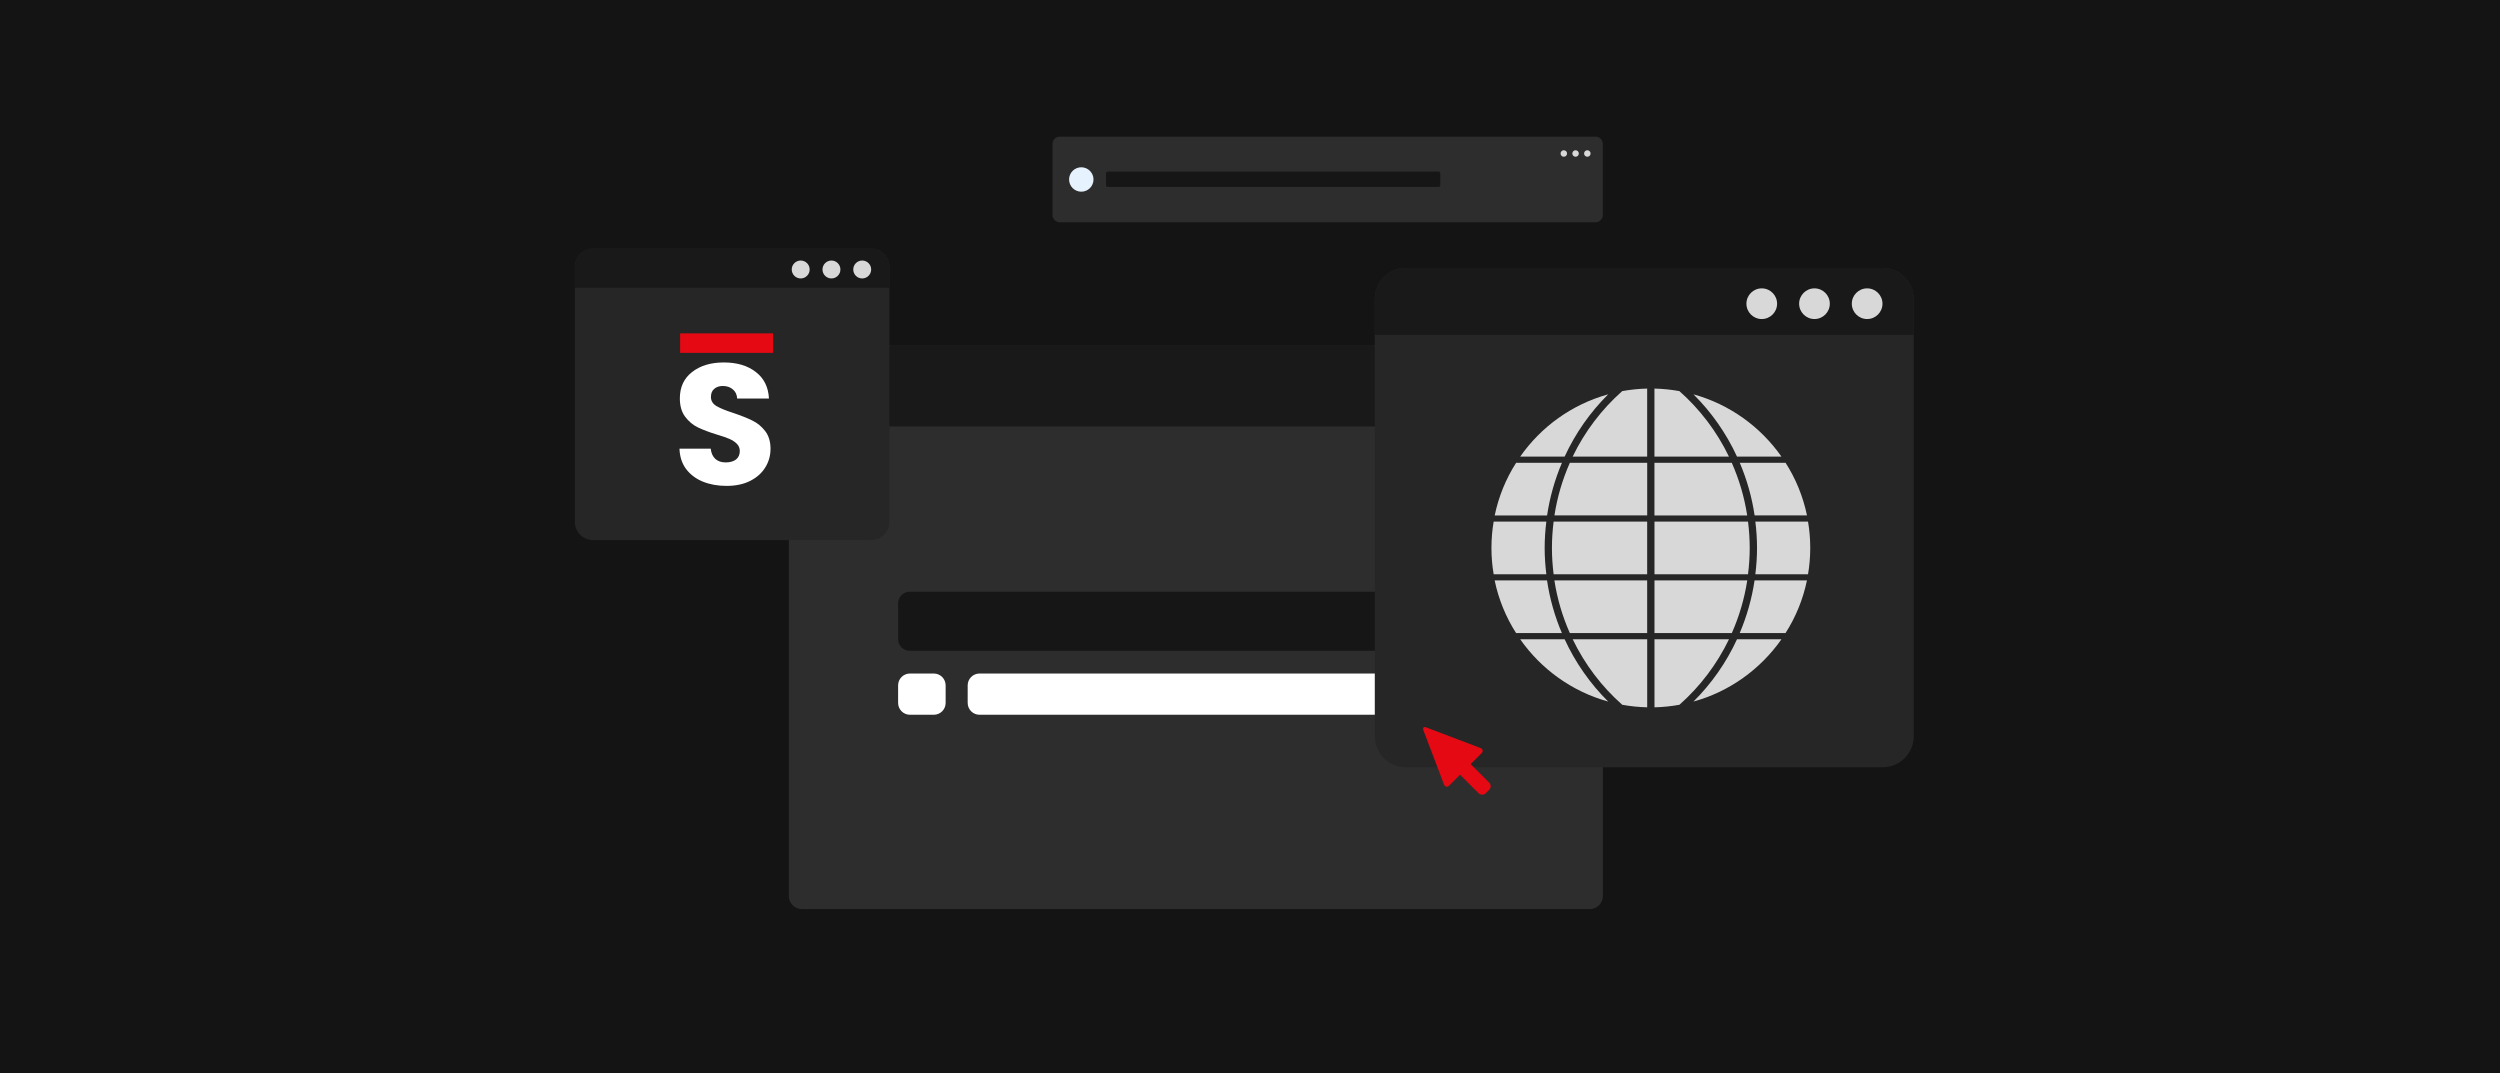 <svg width="608" height="261" viewBox="0 0 608 261" fill="none" xmlns="http://www.w3.org/2000/svg">
<rect x="0" y="0" width="608" height="261" fill="#808080" stroke="none"/>
<g clip-path="url(#clip0_773_1117)">
<path d="M-0.69 261V0H608.7V261H-0.69Z" fill="#141414"/>
<path d="M195.05 221.09L386.62 221.09C388.393 221.09 389.83 219.653 389.83 217.88V87.14C389.83 85.367 388.393 83.93 386.62 83.93L195.05 83.93C193.277 83.93 191.84 85.367 191.84 87.14L191.84 217.88C191.84 219.653 193.277 221.09 195.05 221.09Z" fill="#2D2D2D"/>
<path d="M389.83 103.72L191.84 103.72V87.13C191.84 85.36 193.28 83.92 195.05 83.92L386.63 83.92C388.4 83.92 389.84 85.36 389.84 87.13V103.72H389.83Z" fill="#191919"/>
<path d="M360.36 163.8H238.22C236.629 163.8 235.34 165.089 235.34 166.68V170.95C235.34 172.541 236.629 173.83 238.22 173.83H360.36C361.95 173.83 363.24 172.541 363.24 170.95V166.68C363.24 165.089 361.95 163.8 360.36 163.8Z" fill="white"/>
<path d="M359.7 143.91H221.24C219.682 143.91 218.42 145.172 218.42 146.73V155.45C218.42 157.007 219.682 158.27 221.24 158.27H359.7C361.257 158.27 362.52 157.007 362.52 155.45V146.73C362.52 145.172 361.257 143.91 359.7 143.91Z" fill="#161616"/>
<path d="M227.1 163.8H221.3C219.709 163.8 218.42 165.089 218.42 166.68V170.95C218.42 172.541 219.709 173.83 221.3 173.83H227.1C228.691 173.83 229.98 172.541 229.98 170.95V166.68C229.98 165.089 228.691 163.8 227.1 163.8Z" fill="white"/>
<path d="M457.86 65.17H341.91C337.734 65.17 334.35 68.555 334.35 72.73V179.04C334.35 183.215 337.734 186.6 341.91 186.6H457.86C462.035 186.6 465.42 183.215 465.42 179.04V72.73C465.42 68.555 462.035 65.17 457.86 65.17Z" fill="#262626"/>
<path d="M341.909 65.17H457.869C462.039 65.17 465.429 68.56 465.429 72.73V81.45H334.359V72.73C334.359 68.56 337.749 65.17 341.919 65.17H341.909Z" fill="#191919"/>
<path d="M432.189 73.86C432.189 75.92 430.519 77.59 428.459 77.59C426.399 77.59 424.729 75.92 424.729 73.86C424.729 71.8 426.399 70.13 428.459 70.13C430.519 70.13 432.189 71.8 432.189 73.86Z" fill="#D8D8D8"/>
<path d="M445.009 73.86C445.009 75.92 443.339 77.59 441.279 77.59C439.219 77.59 437.549 75.92 437.549 73.86C437.549 71.8 439.219 70.13 441.279 70.13C443.339 70.13 445.009 71.8 445.009 73.86Z" fill="#D8D8D8"/>
<path d="M457.819 73.86C457.819 75.92 456.149 77.59 454.089 77.59C452.029 77.59 450.359 75.92 450.359 73.86C450.359 71.8 452.029 70.13 454.089 70.13C456.149 70.13 457.819 71.8 457.819 73.86Z" fill="#D8D8D8"/>
<path d="M381.78 153.96H400.59V141.16H378.03C378.72 145.65 380 149.94 381.78 153.96Z" fill="#D8D8D8"/>
<path d="M382.479 155.47C385.419 161.58 389.539 166.99 394.529 171.4C396.499 171.76 398.539 171.97 400.599 172.02V155.47H382.489H382.479Z" fill="#D8D8D8"/>
<path d="M378.04 125.35H400.6V112.55H381.79C380.01 116.57 378.73 120.86 378.04 125.35Z" fill="#D8D8D8"/>
<path d="M369.71 155.47C374.8 162.74 382.33 168.19 391.11 170.62C386.74 166.28 383.14 161.16 380.52 155.47H369.71Z" fill="#D8D8D8"/>
<path d="M375.66 133.26C375.66 131.09 375.81 128.95 376.07 126.86H363.26C362.9 128.94 362.72 131.08 362.72 133.26C362.72 135.44 362.9 137.58 363.26 139.66H376.07C375.81 137.57 375.66 135.43 375.66 133.26Z" fill="#D8D8D8"/>
<path d="M376.24 141.16H363.5C364.46 145.78 366.24 150.1 368.71 153.96H379.85C378.13 149.92 376.9 145.63 376.24 141.16Z" fill="#D8D8D8"/>
<path d="M382.48 111.05H400.59V94.5C398.53 94.55 396.49 94.76 394.52 95.12C389.54 99.53 385.41 104.94 382.47 111.05H382.48Z" fill="#D8D8D8"/>
<path d="M391.11 95.9C382.33 98.32 374.8 103.77 369.71 111.05H380.52C383.14 105.36 386.74 100.24 391.11 95.9Z" fill="#D8D8D8"/>
<path d="M379.86 112.56H368.72C366.25 116.41 364.47 120.74 363.51 125.36H376.25C376.91 120.89 378.15 116.6 379.86 112.56Z" fill="#D8D8D8"/>
<path d="M426.72 125.35H439.46C438.5 120.73 436.72 116.41 434.25 112.55H423.11C424.83 116.59 426.06 120.88 426.72 125.35Z" fill="#D8D8D8"/>
<path d="M377.43 133.26C377.43 135.43 377.58 137.57 377.84 139.66H400.59V126.86H377.84C377.58 128.95 377.43 131.09 377.43 133.26Z" fill="#D8D8D8"/>
<path d="M423.1 153.96H434.24C436.71 150.11 438.49 145.78 439.45 141.16H426.71C426.05 145.63 424.81 149.92 423.1 153.96Z" fill="#D8D8D8"/>
<path d="M421.17 112.56H402.36V125.36H424.92C424.23 120.87 422.95 116.58 421.17 112.56Z" fill="#D8D8D8"/>
<path d="M402.37 153.96H421.18C422.96 149.94 424.24 145.65 424.93 141.16H402.37V153.96Z" fill="#D8D8D8"/>
<path d="M402.37 126.86V139.66H425.12C425.38 137.57 425.53 135.43 425.53 133.26C425.53 131.09 425.38 128.95 425.12 126.86H402.37Z" fill="#D8D8D8"/>
<path d="M439.71 126.86H426.9C427.16 128.95 427.31 131.09 427.31 133.26C427.31 135.43 427.16 137.57 426.9 139.66H439.71C440.07 137.58 440.25 135.44 440.25 133.26C440.25 131.08 440.07 128.94 439.71 126.86Z" fill="#D8D8D8"/>
<path d="M420.48 111.05C417.54 104.94 413.42 99.53 408.43 95.12C406.46 94.76 404.42 94.55 402.36 94.5V111.05H420.47H420.48Z" fill="#D8D8D8"/>
<path d="M411.85 170.62C420.63 168.2 428.16 162.74 433.25 155.47H422.44C419.82 161.16 416.22 166.28 411.85 170.62Z" fill="#D8D8D8"/>
<path d="M433.25 111.05C428.16 103.78 420.63 98.33 411.85 95.9C416.22 100.24 419.82 105.36 422.44 111.05H433.25Z" fill="#D8D8D8"/>
<path d="M420.48 155.47H402.37V172.02C404.43 171.97 406.47 171.76 408.44 171.4C413.42 166.99 417.55 161.58 420.49 155.47H420.48Z" fill="#D8D8D8"/>
<path d="M144.22 60.47H211.89C214.32 60.47 216.3 62.45 216.3 64.88V126.93C216.3 129.36 214.32 131.34 211.89 131.34H144.22C141.79 131.34 139.81 129.36 139.81 126.93V64.88C139.81 62.45 141.79 60.47 144.22 60.47Z" fill="#262626"/>
<path d="M144.22 60.47H211.89C214.32 60.47 216.3 62.45 216.3 64.88V69.97H139.8V64.88C139.8 62.45 141.78 60.47 144.21 60.47H144.22Z" fill="#191919"/>
<path d="M196.91 65.54C196.91 66.74 195.93 67.72 194.73 67.72C193.53 67.72 192.55 66.74 192.55 65.54C192.55 64.34 193.53 63.36 194.73 63.36C195.93 63.36 196.91 64.34 196.91 65.54Z" fill="#D8D8D8"/>
<path d="M204.39 65.54C204.39 66.74 203.41 67.72 202.21 67.72C201.01 67.72 200.03 66.74 200.03 65.54C200.03 64.34 201.01 63.36 202.21 63.36C203.41 63.36 204.39 64.34 204.39 65.54Z" fill="#D8D8D8"/>
<path d="M211.87 65.54C211.87 66.74 210.89 67.72 209.69 67.72C208.49 67.72 207.51 66.74 207.51 65.54C207.51 64.34 208.49 63.36 209.69 63.36C210.89 63.36 211.87 64.34 211.87 65.54Z" fill="#D8D8D8"/>
<path d="M188 81.08H165.41V85.82H188V81.08Z" fill="#E50913"/>
<path d="M176.69 118.17C174.55 118.17 172.63 117.82 170.93 117.13C169.23 116.44 167.87 115.4 166.84 114.04C165.84 112.68 165.31 111.03 165.25 109.11H172.85C172.96 110.2 173.34 111.03 173.98 111.62C174.62 112.18 175.46 112.46 176.49 112.46C177.52 112.46 178.38 112.22 179 111.75C179.61 111.25 179.92 110.57 179.92 109.7C179.92 108.98 179.67 108.38 179.17 107.9C178.7 107.43 178.1 107.04 177.37 106.73C176.67 106.42 175.67 106.08 174.36 105.69C172.47 105.11 170.92 104.52 169.72 103.94C168.52 103.36 167.49 102.49 166.63 101.35C165.77 100.21 165.34 98.72 165.34 96.88C165.34 94.15 166.33 92.02 168.3 90.49C170.28 88.93 172.85 88.15 176.03 88.15C179.26 88.15 181.86 88.93 183.84 90.49C185.82 92.02 186.87 94.16 187.01 96.92H179.28C179.22 95.97 178.88 95.24 178.24 94.71C177.6 94.15 176.78 93.87 175.78 93.87C174.92 93.87 174.22 94.11 173.69 94.58C173.16 95.03 172.9 95.68 172.9 96.54C172.9 97.49 173.35 98.22 174.24 98.75C175.13 99.28 176.52 99.85 178.42 100.46C180.31 101.1 181.84 101.71 183.01 102.3C184.21 102.88 185.24 103.73 186.1 104.85C186.96 105.96 187.39 107.4 187.39 109.15C187.39 110.82 186.96 112.34 186.1 113.7C185.26 115.06 184.04 116.15 182.43 116.96C180.82 117.77 178.91 118.17 176.71 118.17H176.69Z" fill="white"/>
<path d="M360.02 181.91L346.87 176.91C346.25 176.67 345.93 176.99 346.17 177.61L351.17 190.76C351.41 191.38 351.99 191.51 352.46 191.04L355.09 188.41L359.6 192.92C360.07 193.39 360.84 193.39 361.32 192.92L362.18 192.06C362.65 191.59 362.65 190.82 362.18 190.34L357.67 185.83L360.3 183.2C360.77 182.73 360.65 182.15 360.02 181.91Z" fill="#E50913"/>
<path d="M388.03 33.23H257.75C256.767 33.23 255.97 34.027 255.97 35.01V52.28C255.97 53.263 256.767 54.06 257.75 54.06H388.03C389.013 54.06 389.81 53.263 389.81 52.28V35.01C389.81 34.027 389.013 33.23 388.03 33.23Z" fill="#2D2D2D"/>
<path d="M265.94 43.65C265.94 45.29 264.61 46.62 262.97 46.62C261.33 46.62 260 45.29 260 43.65C260 42.01 261.33 40.68 262.97 40.68C264.61 40.68 265.94 42.01 265.94 43.65Z" fill="#E6F2FD"/>
<path d="M349.849 41.74H269.409C269.172 41.74 268.979 41.932 268.979 42.17V45.03C268.979 45.267 269.172 45.46 269.409 45.46H349.849C350.087 45.46 350.279 45.267 350.279 45.03V42.17C350.279 41.932 350.087 41.74 349.849 41.74Z" fill="#161616"/>
<path d="M380.32 36.54C380.75 36.54 381.11 36.89 381.11 37.33C381.11 37.77 380.76 38.12 380.32 38.12C379.88 38.12 379.53 37.77 379.53 37.33C379.53 36.89 379.88 36.54 380.32 36.54Z" fill="#D8D8D8"/>
<path d="M383.18 36.54C383.61 36.54 383.97 36.89 383.97 37.33C383.97 37.77 383.62 38.12 383.18 38.12C382.74 38.12 382.39 37.77 382.39 37.33C382.39 36.89 382.74 36.54 383.18 36.54Z" fill="#D8D8D8"/>
<path d="M386.04 36.54C386.47 36.54 386.83 36.89 386.83 37.33C386.83 37.77 386.48 38.12 386.04 38.12C385.6 38.12 385.25 37.77 385.25 37.33C385.25 36.89 385.6 36.54 386.04 36.54Z" fill="#D8D8D8"/>
</g>
<defs>
<clipPath id="clip0_773_1117">
<rect width="608" height="261" fill="white"/>
</clipPath>
</defs>
</svg>

